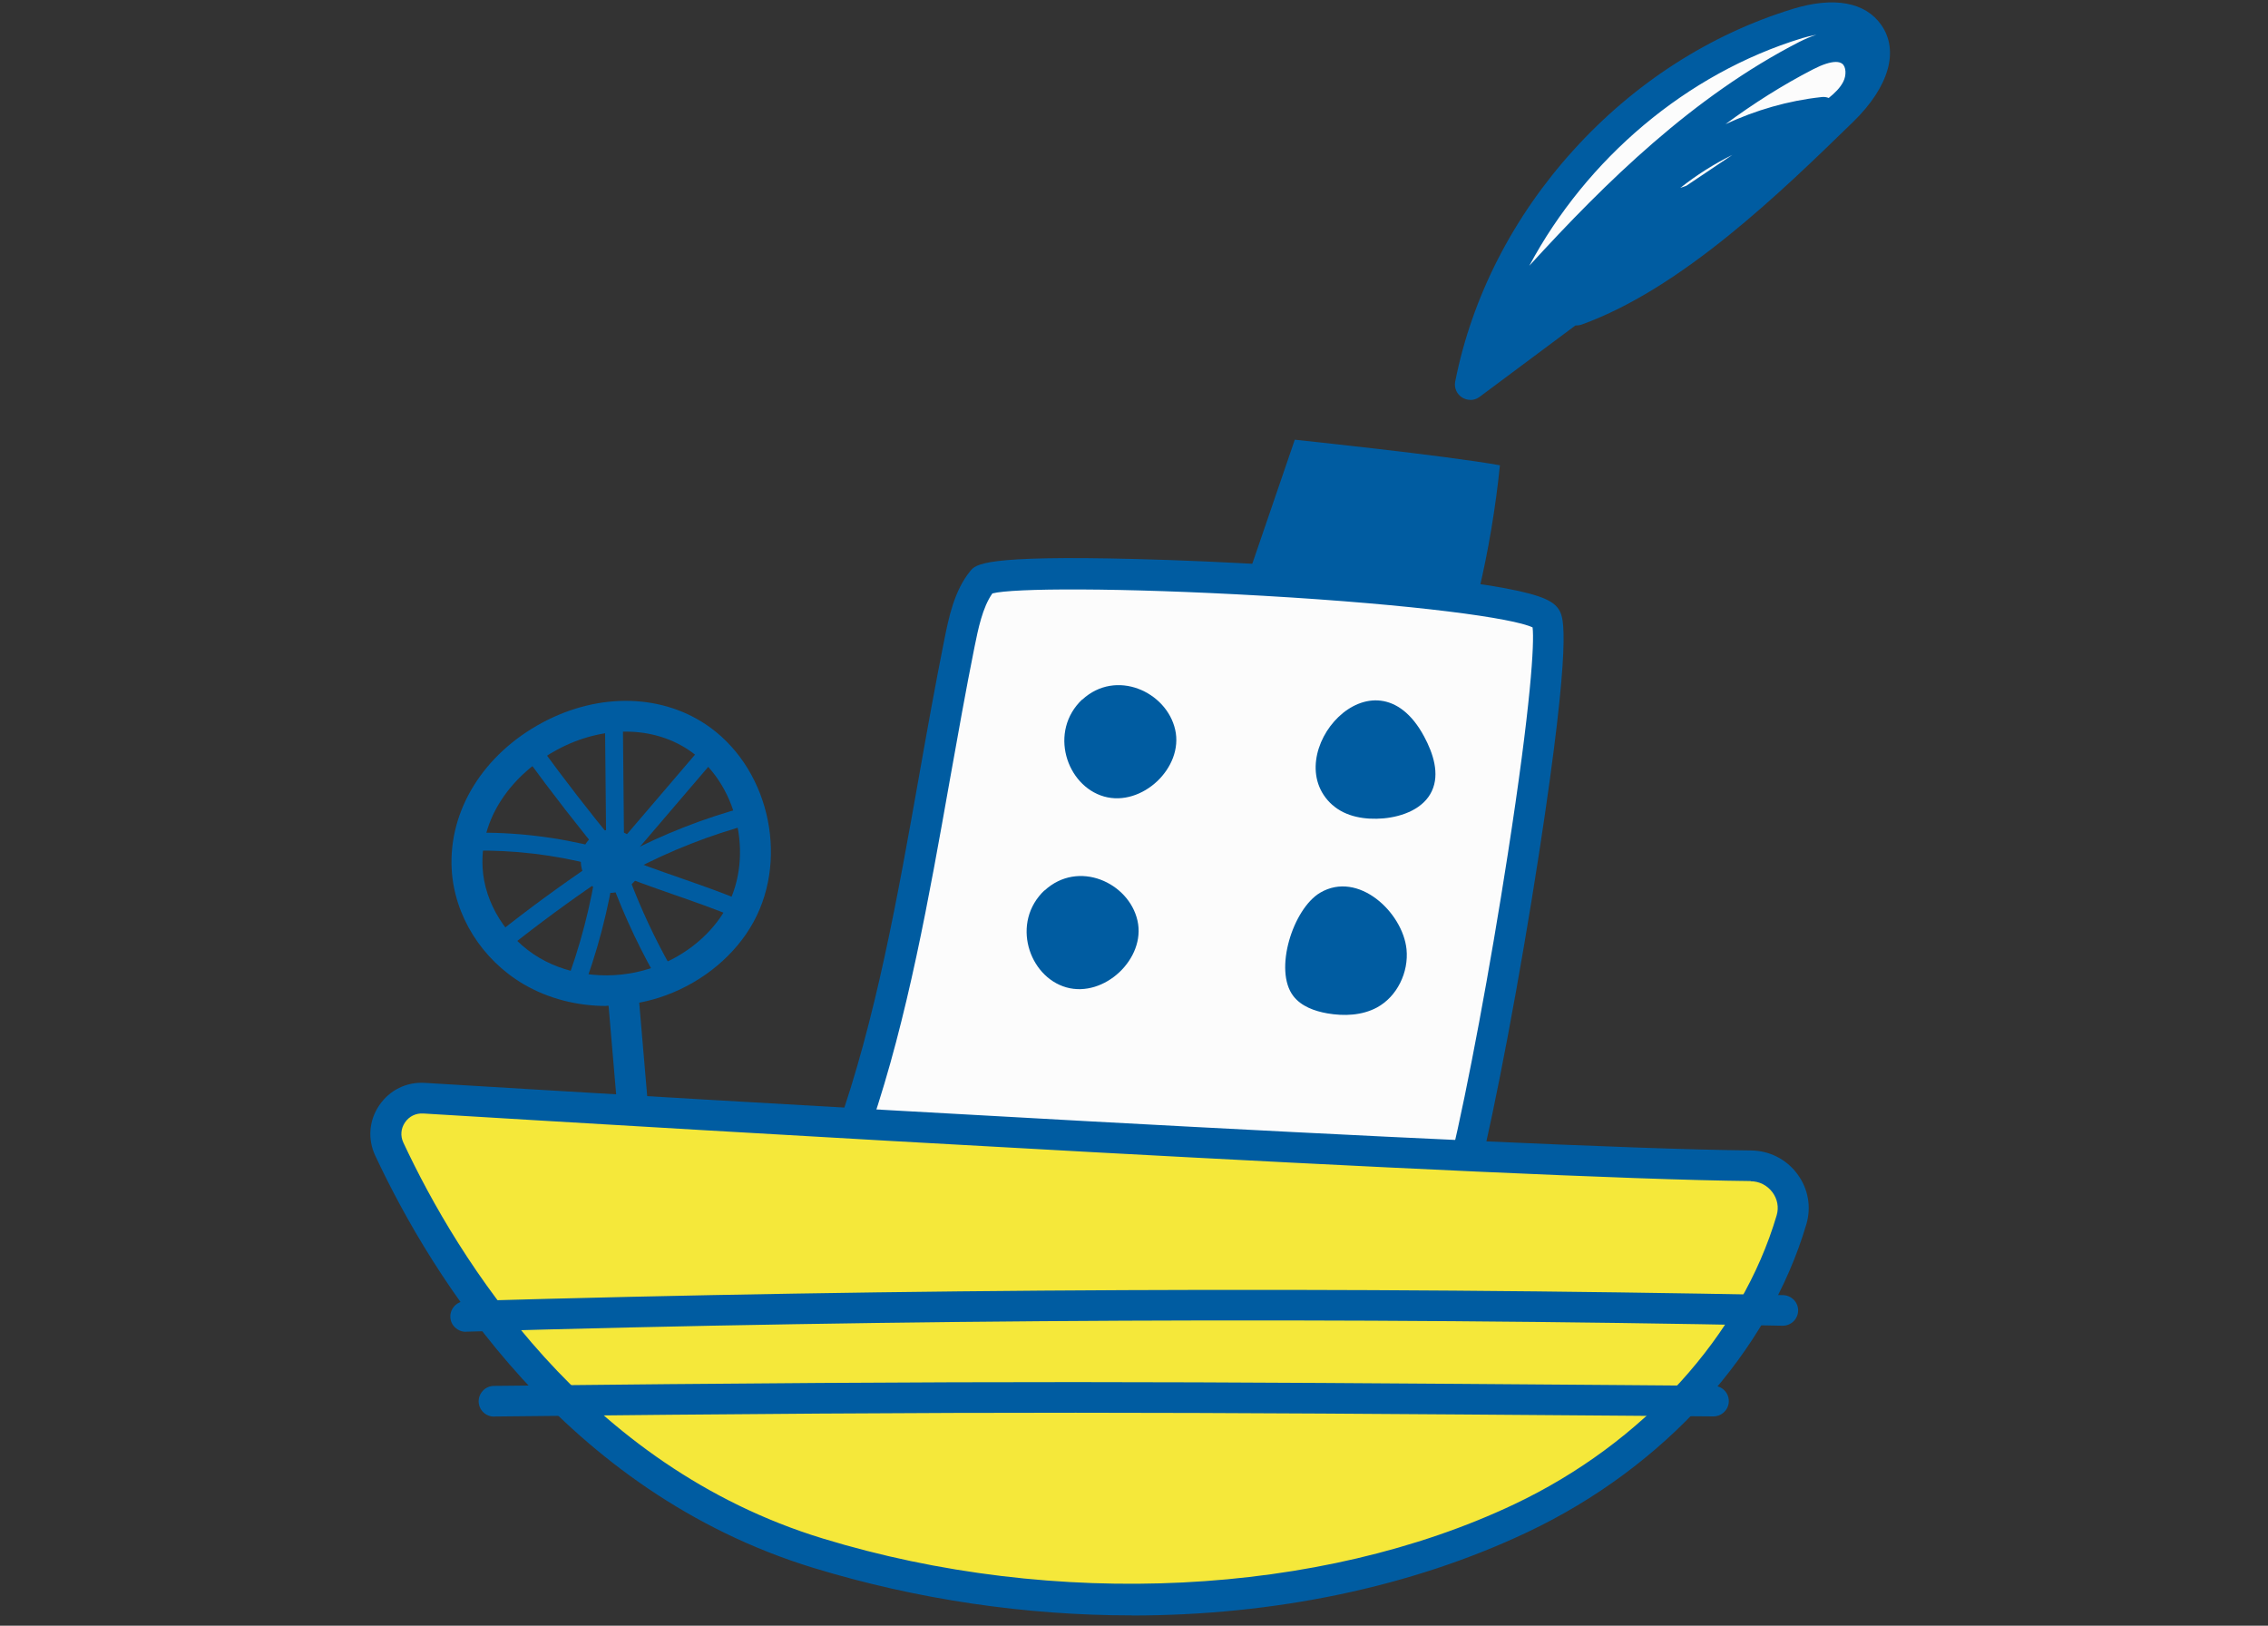 <svg width="180" height="129" viewBox="0 0 180 129" fill="none" xmlns="http://www.w3.org/2000/svg">
<rect x="0" y="0" width="180" height="129" fill="#333333" stroke="none"/>
<g clip-path="url(#clip0_2087_2603)">
<g clip-path="url(#clip1_2087_2603)">
<path d="M46.877 66.488C48.378 65.103 50.609 66.129 50.994 67.816C51.38 69.502 49.518 71.246 47.853 70.773C46.18 70.301 45.385 67.889 46.894 66.471L46.877 66.488Z" fill="#005CA1"/>
<path d="M76.137 50.983C76.498 49.223 76.9 47.357 77.958 46.086C79.261 44.505 121.355 46.501 122.708 49.003C123.873 51.145 119.034 80.787 116.123 92.356C107.849 92.079 99.583 91.697 91.316 91.2C87.265 90.955 83.222 90.686 79.171 90.393C75.661 90.14 70.839 90.751 67.6 89.277C71.848 77.536 73.57 63.587 76.145 50.974L76.137 50.983Z" fill="#FCFCFC"/>
<path d="M116.115 94.369C116.115 94.369 116.091 94.369 116.074 94.369C107.824 94.092 99.468 93.693 91.234 93.188C87.208 92.943 83.116 92.666 79.073 92.365C78.081 92.291 76.974 92.291 75.793 92.291C72.898 92.291 69.609 92.291 67.084 91.126C66.501 90.857 66.223 90.189 66.436 89.578C69.495 80.974 71.258 71.075 72.955 61.501C73.579 57.965 74.235 54.315 74.932 50.828C75.284 49.068 75.719 46.884 77.007 45.312C77.441 44.782 78.031 44.049 90.177 44.359C97.139 44.538 105.323 45.027 111.523 45.638C114.828 45.964 117.485 46.314 119.428 46.672C122.577 47.259 123.406 47.773 123.783 48.481C124.062 49.011 124.808 50.412 122.151 67.694C120.642 77.471 118.698 87.81 117.304 93.424C117.165 93.978 116.673 94.361 116.115 94.361V94.369ZM69.15 89.26C71.069 89.814 73.472 89.814 75.801 89.814C77.023 89.814 78.179 89.814 79.262 89.896C83.288 90.197 87.364 90.474 91.39 90.719C99.271 91.2 107.267 91.582 115.172 91.859C116.501 86.27 118.264 76.819 119.658 67.832C121.519 55.855 121.782 50.983 121.634 49.785C120.101 49.052 112.49 47.984 100.263 47.276C88.791 46.615 80.377 46.664 78.761 47.088C77.974 48.196 77.63 49.923 77.343 51.333C76.646 54.788 76.006 58.43 75.374 61.949C73.734 71.205 72.037 80.754 69.15 89.269V89.26Z" fill="#005CA1"/>
<path d="M85.888 55.521C88.569 53.044 92.588 54.885 93.268 57.9C93.957 60.915 90.628 64.051 87.626 63.204C84.633 62.357 83.198 58.03 85.904 55.488L85.88 55.521H85.888Z" fill="#005CA1"/>
<path d="M82.895 70.667C85.576 68.19 89.594 70.032 90.275 73.046C90.964 76.061 87.635 79.198 84.633 78.35C81.64 77.503 80.205 73.177 82.911 70.635L82.886 70.667H82.895Z" fill="#005CA1"/>
<path d="M50.264 89.594C49.633 89.594 49.1 89.122 49.042 88.495L48.206 78.717C48.148 78.057 48.649 77.479 49.321 77.422C49.994 77.373 50.584 77.854 50.642 78.514L51.478 88.291C51.535 88.951 51.035 89.529 50.363 89.586C50.33 89.586 50.297 89.586 50.256 89.586L50.264 89.594Z" fill="#005CA1"/>
<path d="M48.124 79.825C45.803 79.825 43.515 79.239 41.572 78.106C38.234 76.151 36.044 72.647 35.847 68.956C35.602 64.304 38.365 59.847 43.048 57.338C47.599 54.902 52.708 55.056 56.382 57.737C61.204 61.265 62.655 68.533 59.539 73.617C57.973 76.175 55.332 78.196 52.306 79.165C50.945 79.597 49.526 79.809 48.124 79.809V79.825ZM49.674 58.055C47.886 58.055 46.008 58.527 44.22 59.489C41.211 61.102 38.07 64.402 38.3 68.834C38.447 71.67 40.218 74.489 42.818 76.012C45.336 77.487 48.608 77.805 51.56 76.86C54.036 76.069 56.185 74.432 57.456 72.362C59.892 68.378 58.719 62.463 54.938 59.709C53.43 58.609 51.601 58.055 49.674 58.055Z" fill="#005CA1"/>
<path d="M45.451 79.385C45.369 79.385 45.278 79.369 45.196 79.336C44.827 79.198 44.647 78.782 44.786 78.424C46.033 75.189 46.91 71.808 47.41 68.386C47.468 67.995 47.829 67.734 48.222 67.783C48.616 67.84 48.887 68.198 48.829 68.59C48.313 72.118 47.402 75.597 46.123 78.929C46.016 79.214 45.746 79.385 45.459 79.385H45.451Z" fill="#005CA1"/>
<path d="M39.907 75.36C39.694 75.36 39.488 75.271 39.349 75.091C39.103 74.782 39.152 74.342 39.464 74.097C41.891 72.166 44.425 70.309 46.992 68.573C47.32 68.353 47.763 68.435 47.984 68.761C48.206 69.087 48.124 69.527 47.796 69.746C45.254 71.466 42.752 73.307 40.358 75.214C40.227 75.32 40.071 75.368 39.915 75.368L39.907 75.36Z" fill="#005CA1"/>
<path d="M47.312 68.663C47.254 68.663 47.189 68.663 47.131 68.638C43.999 67.824 40.776 67.441 37.537 67.498C37.143 67.514 36.815 67.196 36.807 66.805C36.807 66.414 37.11 66.088 37.504 66.08C40.874 66.015 44.228 66.414 47.492 67.261C47.878 67.359 48.099 67.75 48.001 68.125C47.919 68.443 47.623 68.655 47.312 68.655V68.663Z" fill="#005CA1"/>
<path d="M48.722 68.63C48.509 68.63 48.312 68.541 48.173 68.37C45.959 65.697 43.794 62.911 41.743 60.1C41.514 59.782 41.58 59.342 41.899 59.106C42.219 58.878 42.662 58.943 42.9 59.261C44.778 61.843 46.762 64.402 48.788 66.871C48.829 66.871 48.878 66.871 48.927 66.887C49.313 66.96 49.567 67.335 49.493 67.718L49.428 68.044C49.378 68.313 49.173 68.525 48.903 68.598C48.845 68.614 48.788 68.622 48.73 68.622L48.722 68.63Z" fill="#005CA1"/>
<path d="M48.837 69.127C48.444 69.127 48.124 68.818 48.124 68.427L48.009 56.612C48.009 56.221 48.321 55.895 48.714 55.895C49.108 55.895 49.428 56.205 49.428 56.596L49.542 68.41C49.542 68.801 49.231 69.119 48.837 69.127Z" fill="#005CA1"/>
<path d="M48.608 69.347C48.444 69.347 48.28 69.29 48.148 69.176C47.845 68.924 47.812 68.475 48.066 68.174L55.767 59.171C56.021 58.869 56.472 58.837 56.776 59.089C57.079 59.342 57.112 59.79 56.858 60.092L49.157 69.095C49.018 69.258 48.813 69.347 48.616 69.347H48.608Z" fill="#005CA1"/>
<path d="M49.887 69.144C49.633 69.144 49.387 69.005 49.255 68.769C49.067 68.418 49.206 67.995 49.551 67.807C52.626 66.186 55.882 64.915 59.244 64.011C59.629 63.905 60.015 64.133 60.121 64.508C60.228 64.882 59.998 65.273 59.621 65.379C56.365 66.251 53.208 67.49 50.231 69.062C50.125 69.119 50.01 69.144 49.895 69.144H49.887Z" fill="#005CA1"/>
<path d="M52.577 77.715C52.323 77.715 52.085 77.585 51.954 77.348C50.404 74.594 49.108 71.694 48.083 68.704C47.993 68.435 48.067 68.141 48.272 67.954C48.477 67.767 48.78 67.71 49.034 67.824C50.633 68.5 52.323 69.087 53.963 69.657C55.619 70.236 57.333 70.83 58.973 71.523C59.334 71.678 59.507 72.093 59.351 72.452C59.195 72.81 58.777 72.981 58.416 72.826C56.817 72.15 55.127 71.564 53.487 70.993C52.323 70.586 51.134 70.17 49.961 69.722C50.863 72.109 51.946 74.431 53.192 76.648C53.381 76.99 53.258 77.422 52.913 77.617C52.807 77.683 52.684 77.707 52.569 77.707L52.577 77.715Z" fill="#005CA1"/>
<path d="M102.756 34.891C102.756 34.891 114.696 36.138 119.042 36.92C118.698 40.285 118.14 43.633 117.361 46.925C114.59 46.624 111.81 46.371 109.038 46.151C106.963 45.988 99.238 45.173 99.238 45.173L102.764 34.883L102.756 34.891Z" fill="#005CA1"/>
<path d="M105.749 63.872C106.815 64.826 108.365 65.062 109.792 64.939C111.334 64.801 112.991 64.165 113.638 62.772C114.278 61.403 113.745 59.782 113.032 58.454C109.046 50.999 101.313 59.921 105.749 63.88V63.872Z" fill="#005CA1"/>
<path d="M102.65 79.043C103.281 79.858 104.331 80.233 105.348 80.412C106.668 80.64 108.095 80.583 109.276 79.948C110.891 79.076 111.81 77.145 111.629 75.328C111.334 72.403 107.8 69.054 104.774 70.838C102.609 72.118 101.067 77.006 102.65 79.043Z" fill="#005CA1"/>
<path d="M138.954 92.511C141.184 92.536 142.808 94.662 142.176 96.789C139.109 107.185 130.63 115.773 120.691 120.474C103.855 128.442 82.492 128.622 64.918 123.252C44.835 117.117 34.74 99.437 30.878 91.183C29.968 89.228 31.493 87.02 33.65 87.15C52.068 88.266 119.658 92.308 138.945 92.511H138.954Z" fill="#F5E83A"/>
<path d="M89.832 128.19C101.067 128.19 111.965 125.966 121.232 121.574C132.09 116.433 140.364 107.299 143.366 97.131C143.767 95.754 143.505 94.312 142.644 93.155C141.775 91.982 140.43 91.305 138.97 91.289C119.904 91.094 53.602 87.134 33.74 85.928C32.264 85.83 30.927 86.498 30.107 87.696C29.287 88.885 29.164 90.385 29.779 91.696C34.281 101.319 44.786 118.372 64.574 124.418C72.824 126.935 81.426 128.182 89.832 128.182V128.19ZM138.946 93.733C139.634 93.733 140.258 94.059 140.668 94.605C141.069 95.143 141.192 95.811 141.004 96.438C138.199 105.947 130.409 114.518 120.174 119.366C104.749 126.666 83.714 127.709 65.296 122.079C46.418 116.311 36.34 99.917 32.01 90.662C31.764 90.132 31.813 89.554 32.141 89.065C32.477 88.576 33.002 88.323 33.592 88.356C53.471 89.562 119.822 93.522 138.946 93.717V93.733Z" fill="#005CA1"/>
<path d="M36.963 105.678C36.307 105.678 35.757 105.156 35.741 104.496C35.724 103.828 36.258 103.266 36.93 103.242C71.618 102.24 106.807 102.085 141.512 102.769C142.185 102.785 142.726 103.339 142.71 104.008C142.693 104.668 142.152 105.197 141.488 105.197C141.48 105.197 141.471 105.197 141.463 105.197C106.799 104.505 71.659 104.668 37.004 105.67C36.995 105.67 36.979 105.67 36.971 105.67L36.963 105.678Z" fill="#005CA1"/>
<path d="M39.21 112.408C38.537 112.408 37.996 111.87 37.988 111.202C37.988 110.534 38.521 109.98 39.202 109.972C79.63 109.532 92.022 109.63 128.81 109.907L135.993 109.964C136.666 109.964 137.215 110.518 137.207 111.186C137.207 111.854 136.641 112.4 135.977 112.392L128.793 112.335C92.022 112.058 79.639 111.968 39.234 112.4H39.218L39.21 112.408Z" fill="#005CA1"/>
<path d="M146.228 8.786C147.917 7.14 149.655 4.598 148.302 2.667C147.138 1.013 144.629 1.265 142.685 1.86C129.687 5.82 119.313 17.259 116.689 30.507C126.169 23.443 135.649 16.379 145.137 9.323C146.006 8.68 146.9 7.995 147.384 7.034C147.868 6.072 147.802 4.744 146.941 4.093C145.924 3.327 144.473 3.84 143.341 4.419C133.107 9.682 125.259 18.481 117.649 27.077C126.669 21.023 135.682 14.97 144.702 8.916C136.034 9.853 128.145 15.972 125.119 24.095C130.261 20.535 135.403 16.974 140.545 13.414C137.1 15.793 122.684 17.577 125.111 24.6C132.754 21.83 140.463 14.383 146.219 8.786H146.228Z" fill="#FCFCFC"/>
<path d="M116.689 31.729C116.459 31.729 116.238 31.664 116.041 31.542C115.615 31.273 115.393 30.768 115.492 30.279C116.82 23.566 120.076 17.202 124.898 11.89C129.712 6.578 135.739 2.707 142.324 0.695C145.555 -0.283 148.032 0.165 149.303 1.974C150.746 4.027 149.918 6.895 147.089 9.657C141.365 15.23 133.525 22.857 125.546 25.749C125.382 25.806 125.209 25.831 125.037 25.822L117.427 31.493C117.214 31.656 116.951 31.738 116.689 31.738V31.729ZM144.161 2.756C143.685 2.846 143.275 2.952 143.038 3.025C133.82 5.836 125.915 12.615 121.372 21.089C127.489 14.391 134.394 7.645 142.783 3.335C143.267 3.09 143.726 2.895 144.161 2.756ZM137.494 12.289C136.026 13.014 134.64 13.894 133.353 14.913C133.517 14.856 133.672 14.799 133.836 14.742L137.494 12.289ZM145.703 4.915C145.268 4.915 144.653 5.111 143.907 5.494C141.471 6.749 139.15 8.223 136.944 9.853C139.347 8.737 141.922 7.987 144.571 7.702C144.768 7.678 144.956 7.702 145.137 7.775C145.621 7.384 146.047 6.969 146.293 6.48C146.556 5.966 146.515 5.282 146.203 5.054C146.08 4.964 145.916 4.915 145.703 4.915Z" fill="#005CA1"/>
</g>
</g>
<defs>
<clipPath id="clip0_2087_2603">
<rect width="180" height="128" fill="white" transform="translate(0 0.19)"/>
</clipPath>
<clipPath id="clip1_2087_2603">
<rect width="121" height="128" fill="white" transform="matrix(-1 0 0 1 150 0.19)"/>
</clipPath>
</defs>
</svg>
